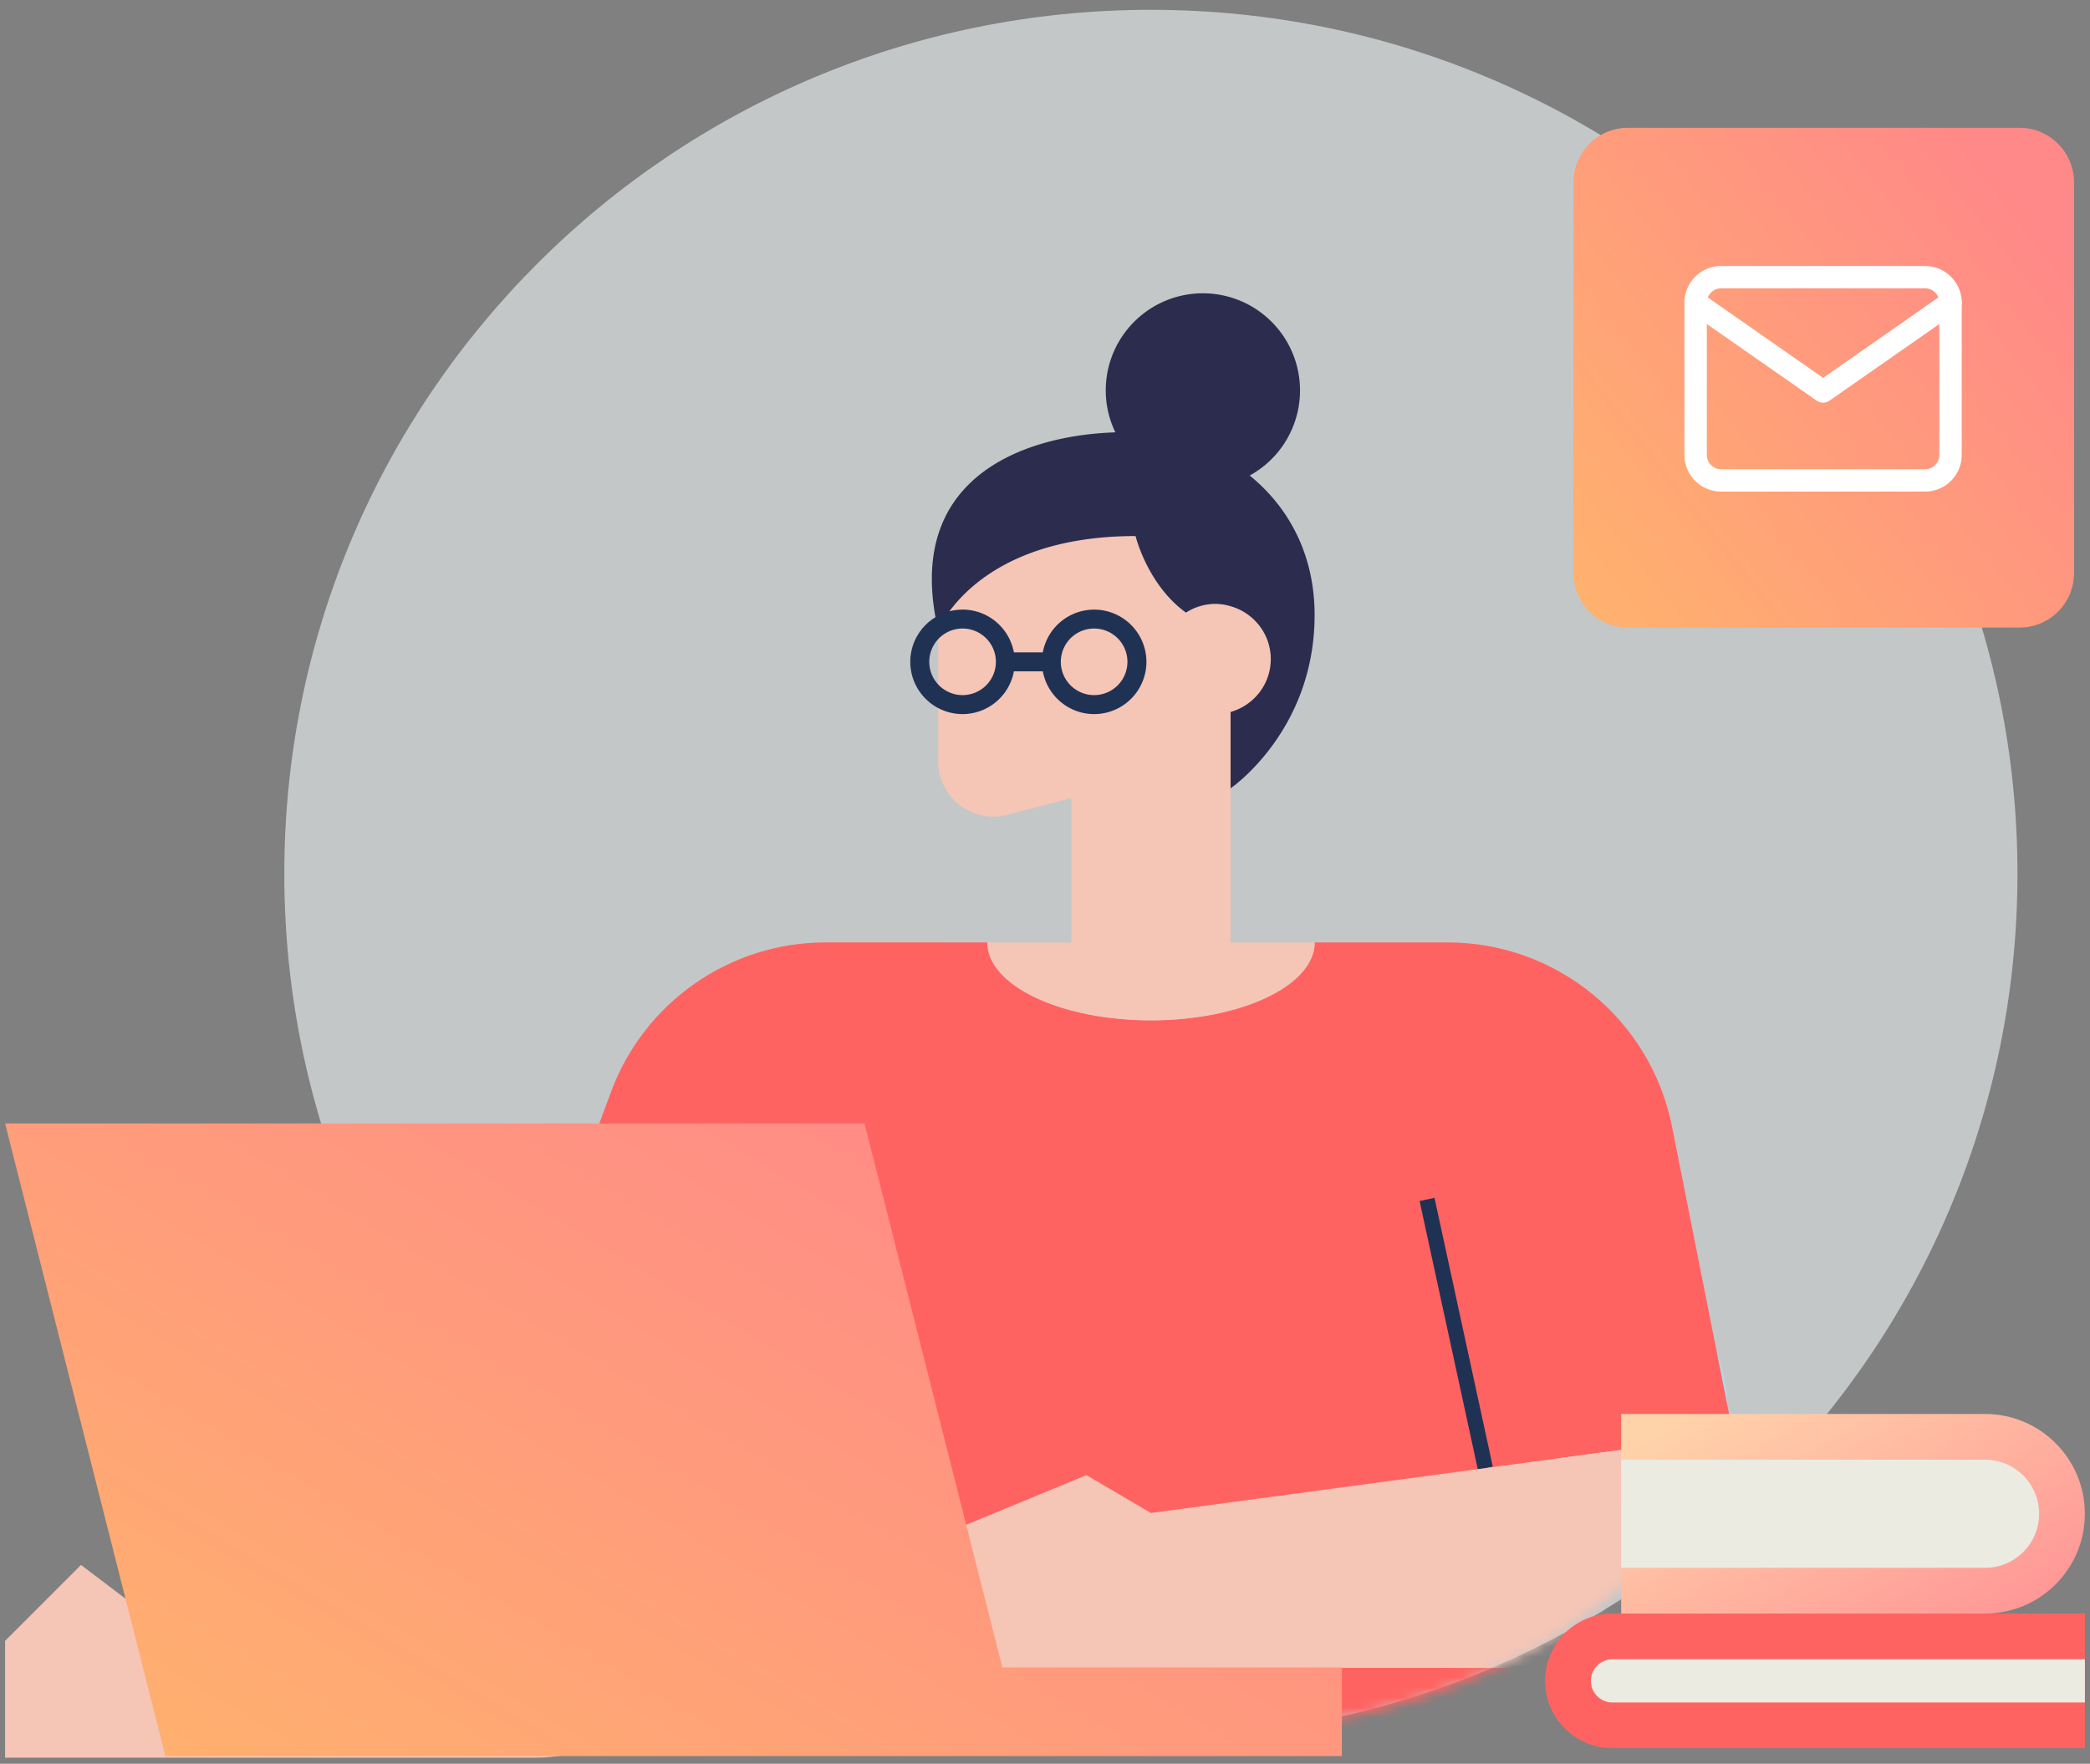 <svg width="205" height="173" fill="none" xmlns="http://www.w3.org/2000/svg"><rect width="100%" height="100%" fill="#808080" stroke="none"/><path opacity=".6" fill-rule="evenodd" clip-rule="evenodd" d="M197.886 85.685c0 46.792-38.056 84.723-84.999 84.723-46.944 0-85-37.931-85-84.723 0-46.791 38.056-84.722 85-84.722 46.943 0 84.999 37.931 84.999 84.722z" fill="#F1F6F8"/><path fill-rule="evenodd" clip-rule="evenodd" d="M198.082 61.554h-38.394a5.345 5.345 0 01-5.349-5.34V17.875a5.345 5.345 0 015.349-5.34h38.394a5.347 5.347 0 015.352 5.34v38.339c0 2.95-2.397 5.34-5.352 5.34z" fill="url(#paint0_linear)"/><g clip-path="url(#clip0)" fill="#fff"><path d="M188.82 26.09h-20.002a3.598 3.598 0 00-3.599 3.587V44.63a3.598 3.598 0 003.599 3.587h20.002a3.597 3.597 0 003.599-3.587V29.677a3.597 3.597 0 00-3.599-3.587zm1.402 18.54c0 .77-.629 1.397-1.402 1.397h-20.002a1.4 1.4 0 01-1.401-1.397V29.677a1.4 1.4 0 011.401-1.396h20.002c.773 0 1.402.626 1.402 1.396V44.63z"/><path d="M192.22 29.05a1.1 1.1 0 00-1.53-.27l-11.871 8.283-11.871-8.283a1.1 1.1 0 00-1.53.27 1.093 1.093 0 00.27 1.525l12.501 8.722a1.1 1.1 0 001.26 0l12.501-8.722c.497-.347.618-1.03.27-1.526z"/></g><mask id="a" maskUnits="userSpaceOnUse" x="47" y="20" width="141" height="151"><path fill-rule="evenodd" clip-rule="evenodd" d="M187.034 51.456c0 65.644-9.193 118.847-74.436 118.847-65.244 0-68.901-113.934-63.988-118.847 4.913-4.914-1.256-30.691 63.988-30.691 65.243 0 74.436 30.69 74.436 30.69z" fill="#DDE4E9"/></mask><g mask="url(#a)"><path d="M152.595 121.748H88.808c-9.332 0-15.783 7.79-15.783 17.126l19.234 33.497-20.349 25.143c0 5.312 2.458 10.049 6.29 13.147v87.23h3.757l6.95-83.476H152.5l6.949 83.476h3.757v-87.23c3.835-3.098 6.29-7.835 6.29-13.147v-58.865c0-9.333-7.566-16.901-16.902-16.901z" fill="#B6D5E1"/><path d="M164.007 110.516c-2.087-10.511-11.309-18.083-22.025-18.083h-13.036c0 4.219-7.188 7.639-16.053 7.639-8.865 0-16.05-3.42-16.053-7.639H80.993c-9.39 0-17.79 5.845-21.056 14.652l-6.93 18.696 19.316 13.151 5.003 33.435h71.133l4.387-29.331 17.157-2.303-5.996-30.217z" fill="#FF6361"/><path d="M120.666 92.436l.037-.01V69.84c2.27-.647 3.943-2.71 3.943-5.189 0-2.478-1.673-4.542-3.943-5.188a5.338 5.338 0 00-1.478-.229c-1.07 0-2.06.32-2.898.855-3.775-2.71-4.943-7.508-4.943-7.508-15.753 0-19.359 9.239-19.359 9.239v12.854c0 3.488 3.246 6.067 6.643 5.283l6.42-1.68V92.44h-8.242c0 4.218 7.188 7.639 16.053 7.639 8.865 0 16.05-3.42 16.053-7.64h-8.286v-.003z" fill="#F5C5B6"/><path d="M122.579 46.642a9.527 9.527 0 00-4.593-17.874c-5.262 0-9.527 4.265-9.527 9.527 0 1.475.343 2.865.942 4.111-9.053.293-20.86 4.488-17.376 19.41 0 0 3.606-9.239 19.359-9.239 0 0 1.169 4.798 4.943 7.508a5.362 5.362 0 012.898-.855 5.37 5.37 0 011.478.229c2.27.646 3.943 2.71 3.943 5.188 0 2.478-1.673 4.542-3.943 5.188v7.485s8.242-5.606 8.242-17.003c0-5.982-2.592-10.615-6.366-13.675z" fill="#2C2C4E"/><path d="M140.704 117.485l-1.461.317 5.719 26.362 1.46-.317-5.718-26.362zM69.995 118.368l-1.474.246 3.46 20.705 1.473-.247-3.459-20.704zM107.319 59.793a5.126 5.126 0 00-5.034 4.194h-2.836c-.44-2.38-2.525-4.194-5.034-4.194a5.132 5.132 0 00-5.13 5.124 5.132 5.132 0 005.13 5.124 5.126 5.126 0 005.034-4.194h2.836c.44 2.38 2.525 4.194 5.034 4.194a5.132 5.132 0 005.13-5.124 5.135 5.135 0 00-5.13-5.124zM94.415 68.18a3.27 3.27 0 01-3.267-3.264 3.267 3.267 0 016.535 0 3.272 3.272 0 01-3.268 3.264zm12.904 0a3.27 3.27 0 01-3.268-3.264 3.267 3.267 0 016.535 0 3.27 3.27 0 01-3.267 3.264z" fill="#203254"/><path d="M172.483 150.89l-2.481-10.158-57.114 7.667-6.326-3.714-12.31 5.084v13.824h68.255c6.66.003 11.558-6.235 9.976-12.703z" fill="#F5C5B6"/></g><path d="M53.013 134.584l-6.952 18.76-30.268 6.104-7.848-5.953-7.447 7.448V172.4H52.569c6.013 0 11.44-3.61 13.766-9.155l6.39-15.234-19.712-13.427z" fill="#F5C5B6"/><path d="M158.158 158.267h46.34v13.201h-46.34a6.602 6.602 0 01-6.602-6.603 6.599 6.599 0 016.602-6.598z" fill="#FF6361"/><path d="M158.16 166.984a2.12 2.12 0 01-2.118-2.118 2.12 2.12 0 012.118-2.118h46.34v4.236h-46.34z" fill="#EBEBE2"/><path d="M159.014 138.689h35.694c5.407 0 9.787 4.383 9.787 9.787 0 5.407-4.383 9.787-9.787 9.787h-35.694v-19.574z" fill="url(#paint1_linear)"/><path d="M159.014 153.782v-10.609h35.694a5.308 5.308 0 015.303 5.303 5.308 5.308 0 01-5.303 5.302h-35.694v.004z" fill="#EBEBE2"/><path fill-rule="evenodd" clip-rule="evenodd" d="M98.316 163.551l-13.52-53.36H.498l15.724 62.051h115.397v-8.691H98.316z" fill="url(#paint2_linear)"/><defs><linearGradient id="paint0_linear" x1="150.543" y1="57.363" x2="198.638" y2="19.309" gradientUnits="userSpaceOnUse"><stop stop-color="#FFB36D"/><stop offset="1" stop-color="#F88"/></linearGradient><linearGradient id="paint1_linear" x1="169.879" y1="135.85" x2="186.848" y2="165.321" gradientUnits="userSpaceOnUse"><stop stop-color="#FFD3AA"/><stop offset="1" stop-color="#FF9696"/></linearGradient><linearGradient id="paint2_linear" x1="-9.639" y1="166.936" x2="45.516" y2="74.862" gradientUnits="userSpaceOnUse"><stop stop-color="#FFB36D"/><stop offset="1" stop-color="#F88"/></linearGradient><clipPath id="clip0"><path fill="#fff" transform="translate(165.219 23.598)" d="M0 0h27.2v27.111H0z"/></clipPath></defs></svg>